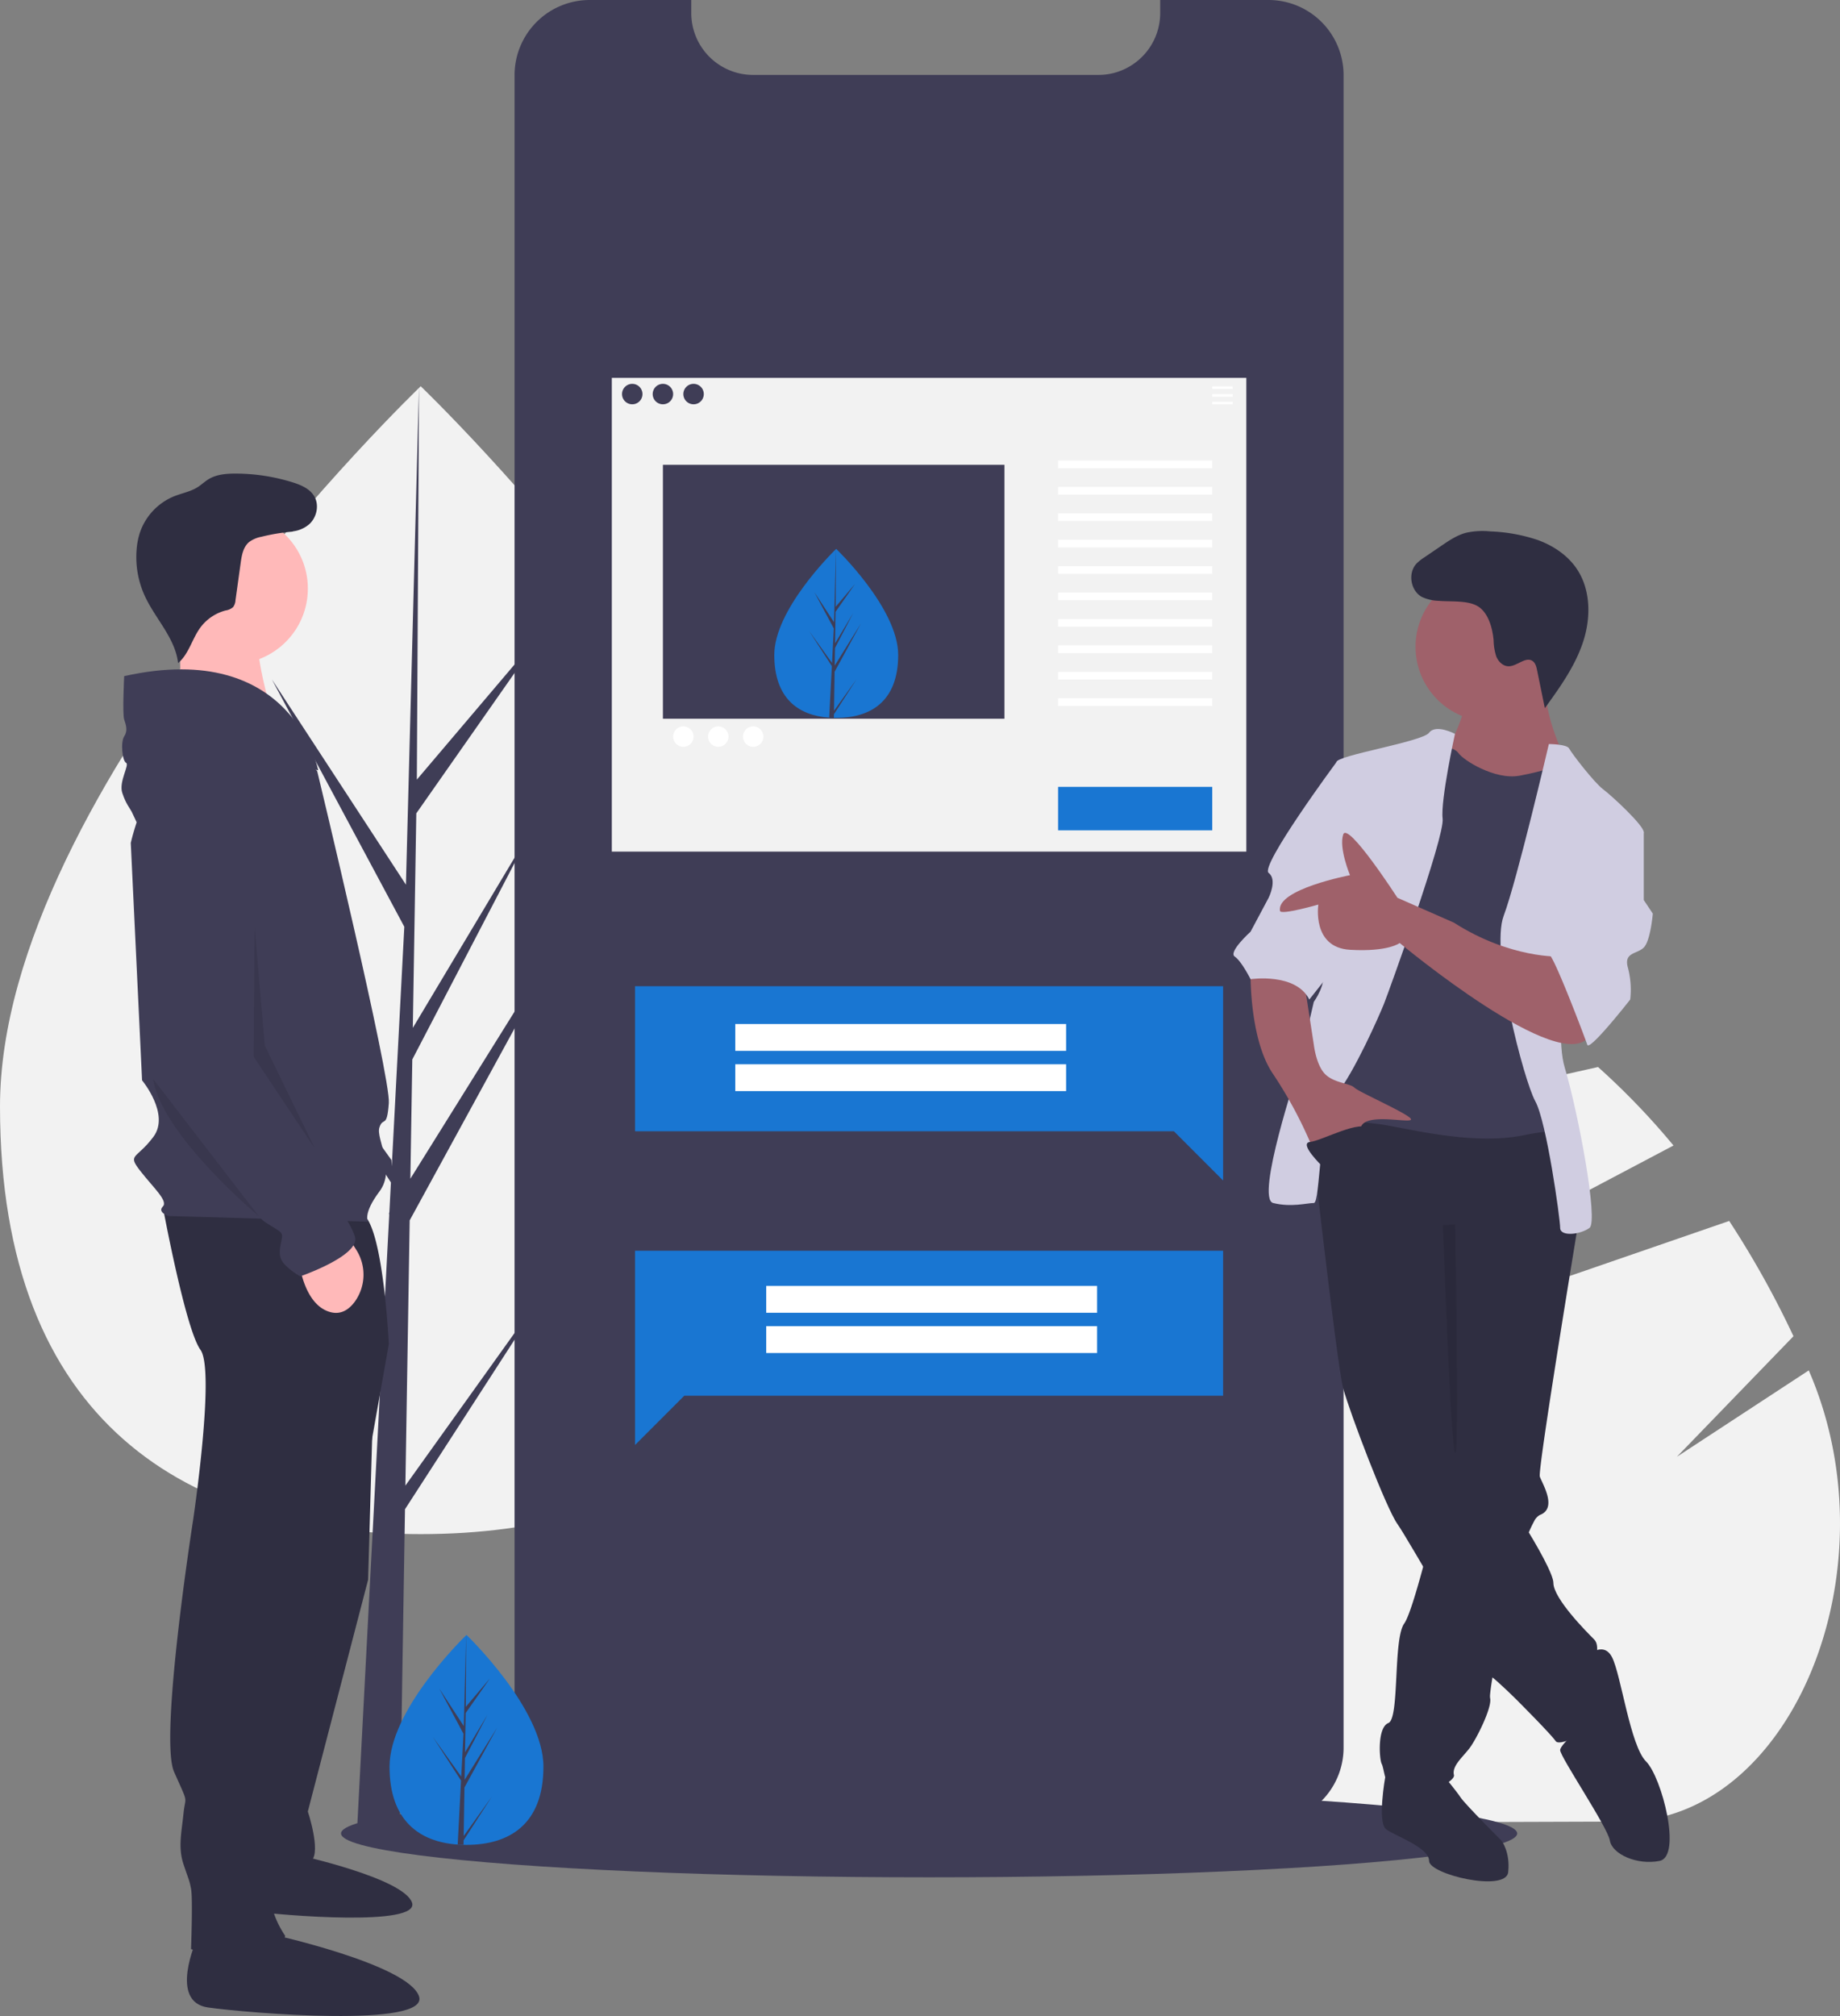 <svg data-name="Layer 1" xmlns="http://www.w3.org/2000/svg" width="713.367" height="781.276" viewBox="0 0 713.367 781.276" xmlns:xlink="http://www.w3.org/1999/xlink"><rect x="0" y="0" width="713.367" height="781.276" fill="#808080" stroke="none"/><title>referral</title><path d="M872.748,765.287l-229.215.759c-60.81-18.272-110.632-81.736-110.947-176.887a269.465,269.465,0,0,1,3.238-42.812l184.622-41.478,142.424-31.995a283.261,283.261,0,0,1,29.256,30.419l-136.191,71.912L691.689,609.132l72.194-24.907,149.843-51.694a363.37,363.37,0,0,1,24.916,44.672L893.432,623.928l51.144-33.482q.328.769.653,1.541C977.643,668.937,937.426,765.073,872.748,765.287Z" transform="translate(-243.316 -59.362)" fill="#f2f2f2"/><path d="M835.08,451.338c-34.663,9.955-77.279,22.533-121.095,35.607-63.351,18.908-129.209,38.861-177.155,53.447l.031-.171a65.899,65.899,0,0,1,12.16-28.225c35.517-46.179,80.743-78.439,131.077-90.419h.004a188.907,188.907,0,0,1,43.202-5.154C763.349,416.291,801.281,428.851,835.08,451.338Z" transform="translate(-243.316 -59.362)" fill="#f2f2f2"/><ellipse cx="360.217" cy="710.536" rx="228" ry="17" fill="#3f3d56"/><path d="M569.533,488.16c0,122.839-73.026,165.73-163.108,165.73S243.316,610.999,243.316,488.16,406.425,209.049,406.425,209.049,569.533,365.321,569.533,488.16Z" transform="translate(-243.316 -59.362)" fill="#f2f2f2"/><polygon points="157.167 575.737 158.837 472.932 228.358 345.747 159.099 456.805 159.85 410.579 207.763 318.562 160.048 398.346 160.048 398.347 161.399 315.208 212.706 241.951 161.611 302.134 162.455 149.687 157.152 351.5 157.588 343.174 105.424 263.329 156.751 359.156 151.891 452.008 151.746 449.543 91.61 365.517 151.564 458.25 150.956 469.862 150.847 470.036 150.897 470.99 138.566 706.562 155.041 706.562 157.018 584.884 216.825 492.38 157.167 575.737" fill="#3f3d56"/><path d="M764.22,88.492V736.692a29.139,29.139,0,0,1-29.13,29.11h-263.15a29.079,29.079,0,0,1-29.13-29.11V88.492a29.127,29.127,0,0,1,29.13-29.13h39.38v5.05a23.987,23.987,0,0,0,23.98,23.99h133.84a23.789,23.789,0,0,0,14.22-4.68,22.285,22.285,0,0,0,2.36-1.98,23.917,23.917,0,0,0,7.4-17.33v-5.05h41.97A29.121,29.121,0,0,1,764.22,88.492Z" transform="translate(-243.316 -59.362)" fill="#3f3d56"/><path d="M591.543,313.163c.009,18.089-10.742,24.41-24.006,24.416q-.462 0-.92-.01-.922-.019-1.825-.083c-11.972-.842-21.277-7.477-21.285-24.3-.008-17.41,22.232-39.391,23.9-41.017l.003-.001c.063-.062.096-.093.096-.093S591.534,295.075,591.543,313.163Z" transform="translate(-243.316 -59.362)" fill="#1976d2"/><path d="M566.661,334.812l8.779-12.278-8.8,13.625-.023,1.409q-.922-.019-1.825-.083l.938-18.097-.007-.14.016-.027.089-1.71-8.835-13.651,8.861,12.37.022.363.708-13.673-7.565-14.107,7.657,11.704.731-28.348.003-.094,0,.093-.113,22.356,7.518-8.866-7.55,10.792-.193,12.243,7.022-11.752L567.044,310.492l-.107,6.808L577.127,300.94l-10.229,18.734Z" transform="translate(-243.316 -59.362)" fill="#3f3d56"/><polygon points="474.198 484.701 246.198 484.701 246.198 506.979 246.198 540.906 246.198 559.994 265.287 540.906 474.198 540.906 474.198 484.701" fill="#1976d2"/><rect x="297.065" y="498.348" width="128.267" height="10.4" fill="#fff"/><rect x="297.065" y="513.948" width="128.267" height="10.4" fill="#fff"/><polygon points="246.198 382.201 474.198 382.201 474.198 404.479 474.198 438.406 474.198 457.494 455.11 438.406 246.198 438.406 246.198 382.201" fill="#1976d2"/><rect x="285.065" y="396.848" width="128.267" height="10.4" fill="#fff"/><rect x="285.065" y="412.448" width="128.267" height="10.4" fill="#fff"/><path d="M480.515,205.808V389.4h246V205.808Zm31.699,2.311a3.962,3.962,0,1,1-3.962,3.962A3.962,3.962,0,0,1,512.214,208.119Zm-23.774,7.925a3.962,3.962,0,1,1,3.962-3.962A3.962,3.962,0,0,1,488.439,216.044Zm7.925-3.962a3.962,3.962,0,1,1,3.962,3.962A3.962,3.962,0,0,1,496.364,212.082ZM632.737,337.889H500.327v-98.4H632.737Z" transform="translate(-243.316 -59.362)" fill="#f2f2f2"/><rect x="469.99" y="149.748" width="7.925" height="0.991" fill="#fff"/><rect x="469.99" y="152.72" width="7.925" height="0.991" fill="#fff"/><rect x="469.99" y="155.691" width="7.925" height="0.991" fill="#fff"/><rect x="410.224" y="178.475" width="59.766" height="2.972" fill="#fff"/><rect x="410.224" y="188.712" width="59.766" height="2.972" fill="#fff"/><rect x="410.224" y="198.948" width="59.766" height="2.972" fill="#fff"/><rect x="410.224" y="209.184" width="59.766" height="2.972" fill="#fff"/><rect x="410.224" y="219.42" width="59.766" height="2.972" fill="#fff"/><rect x="410.224" y="229.656" width="59.766" height="2.972" fill="#fff"/><rect x="410.224" y="239.893" width="59.766" height="2.972" fill="#fff"/><rect x="410.224" y="250.129" width="59.766" height="2.972" fill="#fff"/><rect x="410.224" y="260.365" width="59.766" height="2.972" fill="#fff"/><rect x="410.224" y="270.601" width="59.766" height="2.972" fill="#fff"/><circle cx="264.935" cy="285.461" r="3.962" fill="#fff"/><circle cx="278.473" cy="285.461" r="3.962" fill="#fff"/><circle cx="292.012" cy="285.461" r="3.962" fill="#fff"/><rect x="410.224" y="304.942" width="59.766" height="16.84" fill="#1976d2"/><path d="M388.223,594.882l-2.191,76.68-23.369,89.826s5.112,15.336,1.461,18.988-20.448,10.224-20.448,10.224L357.551,599.264Z" transform="translate(-243.316 -59.362)" fill="#2f2e41"/><path d="M337.486,780.001s-8.334,18.334,3.334,20.001,65.559,6.111,62.226-3.334-43.892-18.334-43.892-18.334Z" transform="translate(-243.316 -59.362)" fill="#2f2e41"/><path d="M306.431,526.965s8.763,47.469,14.606,55.502-2.921,66.456-2.921,66.456-13.145,83.983-7.303,97.128,4.382,8.763,3.651,16.066-2.191,13.145,0,19.718,2.191,5.842,2.921,9.494,0,23.369,0,23.369,31.402,10.954,36.514-5.112c0,0-7.303-10.224-5.112-18.257a97.258,97.258,0,0,0,3.651-24.83V751.164L386.032,625.554l8.033-45.278s-2.191-46.008-10.224-50.39S306.431,526.965,306.431,526.965Z" transform="translate(-243.316 -59.362)" fill="#2f2e41"/><path d="M319.576,811.048s-10.954,24.1,4.382,26.29,86.174,8.033,81.792-4.382-57.693-24.1-57.693-24.1Z" transform="translate(-243.316 -59.362)" fill="#2f2e41"/><circle cx="90.143" cy="228.099" r="29.212" fill="#ffb9b9"/><path d="M312.932,300.37l.544,37.305,35.814.121s-9.089-29.203-5.018-35.31S312.932,300.37,312.932,300.37Z" transform="translate(-243.316 -59.362)" fill="#ffb9b9"/><path d="M366.314,358.269s-25.56-32.863-45.278-18.988-27.021,46.738-27.021,46.738l4.382,92.016s10.954,13.145,4.382,21.909-10.224,6.573-5.112,13.145,10.954,11.685,8.763,13.875,2.191,3.651,2.191,3.651l77.411,2.191s-2.191-2.921,4.382-11.685-1.461-20.448,0-24.83,2.921.73,3.651-9.494S366.314,358.269,366.314,358.269Z" transform="translate(-243.316 -59.362)" fill="#3f3d56"/><path d="M359.011,546.683s1.461,18.257,12.415,21.178c4.108,1.095,7.189-.993,9.435-4.031a17.935,17.935,0,0,0,.573-20.121l-2.706-4.329Z" transform="translate(-243.316 -59.362)" fill="#ffb9b9"/><path d="M291.46,321.389s-.73,14.606,0,16.797,1.461,4.382,0,6.573-.73,9.494.73,10.224-2.921,7.303-1.461,11.685,2.921,5.842,3.651,7.303,1.907,4.077,1.907,4.077,21.463-45.704,38.989-34.75,31.402,14.606,31.402,14.606S357.186,306.783,291.46,321.389Z" transform="translate(-243.316 -59.362)" fill="#3f3d56"/><path d="M323.227,355.348s-23.369,2.191-21.909,32.863-2.191,78.871-2.191,78.871,40.166,61.344,46.738,65.726,7.303,3.651,6.573,7.303-1.461,6.573,1.461,9.494a25.217,25.217,0,0,0,5.842,4.382s23.369-8.033,21.178-15.336-12.415-18.988-12.415-18.988-17.527-28.481-18.257-32.863-.73-3.651-2.921-5.842-8.033-10.954-8.033-15.336V451.746l6.123-74.151a21.496,21.496,0,0,0-5.701-16.648C336.24,357.311,330.987,354.416,323.227,355.348Z" transform="translate(-243.316 -59.362)" fill="#3f3d56"/><path d="M352.298,264.934a11.903,11.903,0,0,0,11.03-2.525c2.855-2.713,3.814-7.412,1.783-10.786-1.754-2.913-5.165-4.338-8.411-5.351a74.47,74.47,0,0,0-22.117-3.374c-3.576-.001-7.309.304-10.369,2.154-1.514.915-2.796,2.173-4.293,3.116-2.752,1.734-6.057,2.311-9.079,3.516a23.29,23.29,0,0,0-13.273,14.056,28.065,28.065,0,0,0-1.29,6.602,36.175,36.175,0,0,0,3.156,17.931c4.075,8.885,11.831,16.356,12.926,26.069,4.175-3.505,5.399-9.383,8.632-13.772a17.856,17.856,0,0,1,9.748-6.616,5.676,5.676,0,0,0,2.952-1.319,4.89,4.89,0,0,0,.924-2.66l2.004-14.431c.408-2.937.959-6.147,3.213-8.073a11.423,11.423,0,0,1,4.786-2.077,77.185,77.185,0,0,1,12.492-2.037" transform="translate(-243.316 -59.362)" fill="#2f2e41"/><path d="M302.68,477.514l40.996,53.201S305.926,499.159,302.68,477.514Z" transform="translate(-243.316 -59.362)" opacity="0.1"/><polygon points="98.713 359.249 98.325 409.493 122.135 445.208 102.654 405.164 98.713 359.249" opacity="0.1"/><path d="M785.104,751.623l-4.745-3.525s-3.141,17.544.364,20.172,16.647,7.009,16.647,12.266,29.789,12.266,30.666,4.381-2.628-12.266-2.628-12.266-14.019-14.019-15.771-16.647-6.133-7.885-6.133-7.885Z" transform="translate(-243.316 -59.362)" fill="#2f2e41"/><path d="M855.197,533.459s-.131.771-.359,2.182c-.21,1.253-.499,3.023-.85,5.204-3.68,22.456-14.413,88.562-13.686,90.744.876,2.628,7.009,12.266,0,14.895a5.435,5.435,0,0,0-2.182,2.374,50.924,50.924,0,0,0-3.706,8.744c-4.179,12.126-8.648,31.533-11.232,44.973-1.13,5.905-1.901,10.654-2.129,13.142a7.146,7.146,0,0,0-.026,1.735c.876,3.505-5.257,15.771-7.885,19.276s-7.009,7.009-6.133,10.514-21.904,13.142-24.532,7.009-2.628-9.638-3.505-11.39-1.752-14.019,2.628-15.771,1.752-32.418,6.133-38.551c1.463-2.041,3.697-8.954,6.037-17.269.92-3.259,1.849-6.729,2.76-10.207,3.697-14.255,6.974-28.598,6.974-28.598l-.876-102.511,48.189-6.133,1.235,2.725,2.462,5.406Z" transform="translate(-243.316 -59.362)" fill="#2f2e41"/><path d="M857.826,701.682s7.009-7.009,10.514,0,7.009,34.17,13.142,40.303,14.019,36.799,5.257,38.551-18.399-2.628-19.276-7.885-19.276-32.418-19.276-35.046S860.454,725.338,860.454,725.338Z" transform="translate(-243.316 -59.362)" fill="#2f2e41"/><path d="M750.058,485.27s11.39,102.511,14.019,112.149,16.647,46.436,21.028,52.57,32.418,56.074,35.923,58.703,10.514,9.638,10.514,9.638,13.142,13.142,14.895,15.771,16.647-5.257,17.523-10.514-.876-14.019-1.752-17.523,1.752-8.762-.876-11.39-15.771-15.771-15.771-21.904-22.78-42.056-31.542-49.941-7.009-21.028-7.009-21.028V548.354l48.189-14.895s-2.628-42.056-8.762-42.056S759.696,477.385,750.058,485.27Z" transform="translate(-243.316 -59.362)" fill="#2f2e41"/><circle cx="577.711" cy="250.676" r="28.913" fill="#9f616a"/><path d="M811.389,332.818s-3.505,13.142-7.885,16.647,11.39,18.399,11.39,18.399l29.789,1.752,5.257-16.647s-9.638-19.276-7.009-31.542S811.389,332.818,811.389,332.818Z" transform="translate(-243.316 -59.362)" fill="#9f616a"/><path d="M799.123,347.713s7.885.876,9.638,3.505,14.019,10.514,23.656,8.762,15.771-4.381,17.523-3.505,5.257,19.276,5.257,19.276l-9.638,28.037,1.752,77.102,2.628,21.028s5.257-7.009-15.771-2.628-48.189-3.505-56.95-4.381-23.656-3.505-24.532-8.762S755.315,461.614,755.315,461.614l14.019-58.703L778.095,371.37Z" transform="translate(-243.316 -59.362)" fill="#3f3d56"/><path d="M807.41,343.759s-7.411-3.931-10.04-.426-35.923,8.762-35.923,11.39-7.009,73.597-5.257,79.731-3.505,13.142-3.505,13.142l-6.133,26.285s-16.647,49.941-9.638,51.693,13.142,0,15.771,0,1.752-33.294,8.762-42.056,16.647-30.666,18.399-35.046,23.656-64.836,22.78-71.845S807.41,343.759,807.41,343.759Z" transform="translate(-243.316 -59.362)" fill="#d0cde1"/><path d="M843.807,347.713s7.009,0,7.885,1.752,9.638,13.142,13.142,15.771,15.771,14.019,15.771,16.647-25.409,21.904-25.409,21.904-10.514,51.693-5.257,69.217,13.142,59.579,9.638,62.207-11.39,3.505-11.39,0-5.257-41.18-9.638-49.065-17.523-57.827-12.266-71.845S843.807,347.713,843.807,347.713Z" transform="translate(-243.316 -59.362)" fill="#d0cde1"/><path d="M728.154,434.453s-.876,27.161,8.762,41.18A166.505,166.505,0,0,1,752.686,505.422s15.771-4.381,18.399-9.638,19.276-.876,19.276-2.628-20.152-10.514-21.904-12.266-7.885-1.752-11.39-5.257-4.381-11.39-4.381-11.39l-3.505-22.78Z" transform="translate(-243.316 -59.362)" fill="#9f616a"/><path d="M801.113,292.211a16.662,16.662,0,0,1-6.484-1.485c-4.405-2.375-5.573-9.14-2.22-12.855a16.613,16.613,0,0,1,3.08-2.477l6.66-4.533c2.946-2.005,5.961-4.043,9.396-4.988a29.332,29.332,0,0,1,9.606-.567A64.906,64.906,0,0,1,839.551,268.652c5.873,2.156,11.352,5.763,14.909,10.909,5.639,8.159,5.716,19.163,2.611,28.582s-9.005,17.621-14.818,25.657l-3.016-14.717c-.269-1.311-.616-2.747-1.706-3.523-2.71-1.928-6.024,2.031-9.35,2.005-2.137-.016-3.931-1.774-4.741-3.752a21.379,21.379,0,0,1-1.05-6.296c-.397-4.509-1.973-10.782-6.242-13.268C812.168,291.933,805.585,292.617,801.113,292.211Z" transform="translate(-243.316 -59.362)" fill="#2f2e41"/><path d="M802.735,534.166s2.959,85.595,4.712,88.223,0-88.492,0-88.492Z" transform="translate(-243.316 -59.362)" opacity="0.1"/><path d="M768.457,354.722h-7.009s-29.789,40.303-26.285,42.932,0,9.638,0,9.638l-7.009,13.142s-8.762,7.885-6.133,9.638,6.133,8.762,6.133,8.762,17.523-2.628,22.78,7.885l11.364-14.346Z" transform="translate(-243.316 -59.362)" fill="#d0cde1"/><path d="M848.188,430.072s-19.276.876-41.18-13.142l-21.904-9.638s-19.276-29.789-21.028-24.532,2.628,15.771,2.628,15.771S738,404,739.583,412.381c.326,1.726,14.855-2.461,14.855-2.461s-2.628,16.647,12.266,17.523,19.276-2.628,19.276-2.628,63.084,52.57,73.597,35.923S848.188,430.072,848.188,430.072Z" transform="translate(-243.316 -59.362)" fill="#9f616a"/><path d="M870.968,378.379l9.638,3.505v26.285l3.505,5.257s-.876,10.514-3.505,13.142-7.885,1.752-6.133,7.885a33.209,33.209,0,0,1,.876,12.266s-15.771,20.152-16.647,17.523-13.142-35.046-14.895-35.046,17.523-50.817,17.523-50.817Z" transform="translate(-243.316 -59.362)" fill="#d0cde1"/><path d="M755.753,511.117s-9.059-8.762-4.53-9.2,20.301-9.2,22.929-4.819S755.753,511.117,755.753,511.117Z" transform="translate(-243.316 -59.362)" fill="#2f2e41"/><path d="M454.006,744.009c0,22.469-13.356,30.314-29.834,30.314q-.573,0-1.143-.013c-.763-.016-1.52-.053-2.267-.104-14.871-1.052-26.424-9.301-26.424-30.197,0-21.625,27.634-48.912,29.71-50.932l.004-.004c.08-.078.12-.116.12-.116S454.006,721.541,454.006,744.009Z" transform="translate(-243.316 -59.362)" fill="#1976d2"/><path d="M423.085,770.886,433.997,755.639,423.058,772.56l-.029,1.75c-.763-.016-1.52-.053-2.267-.104l1.176-22.479-.009-.175.02-.033.111-2.123L411.094,732.434l11.001,15.37.025.451.889-16.985-9.388-17.528,9.503,14.547.925-35.212.004-.12v.116l-.154,27.767,9.347-11.008-9.385,13.4L423.613,738.44l8.727-14.594-8.763,16.832-.138,8.454,12.669-20.313-12.717,23.263Z" transform="translate(-243.316 -59.362)" fill="#3f3d56"/></svg>
